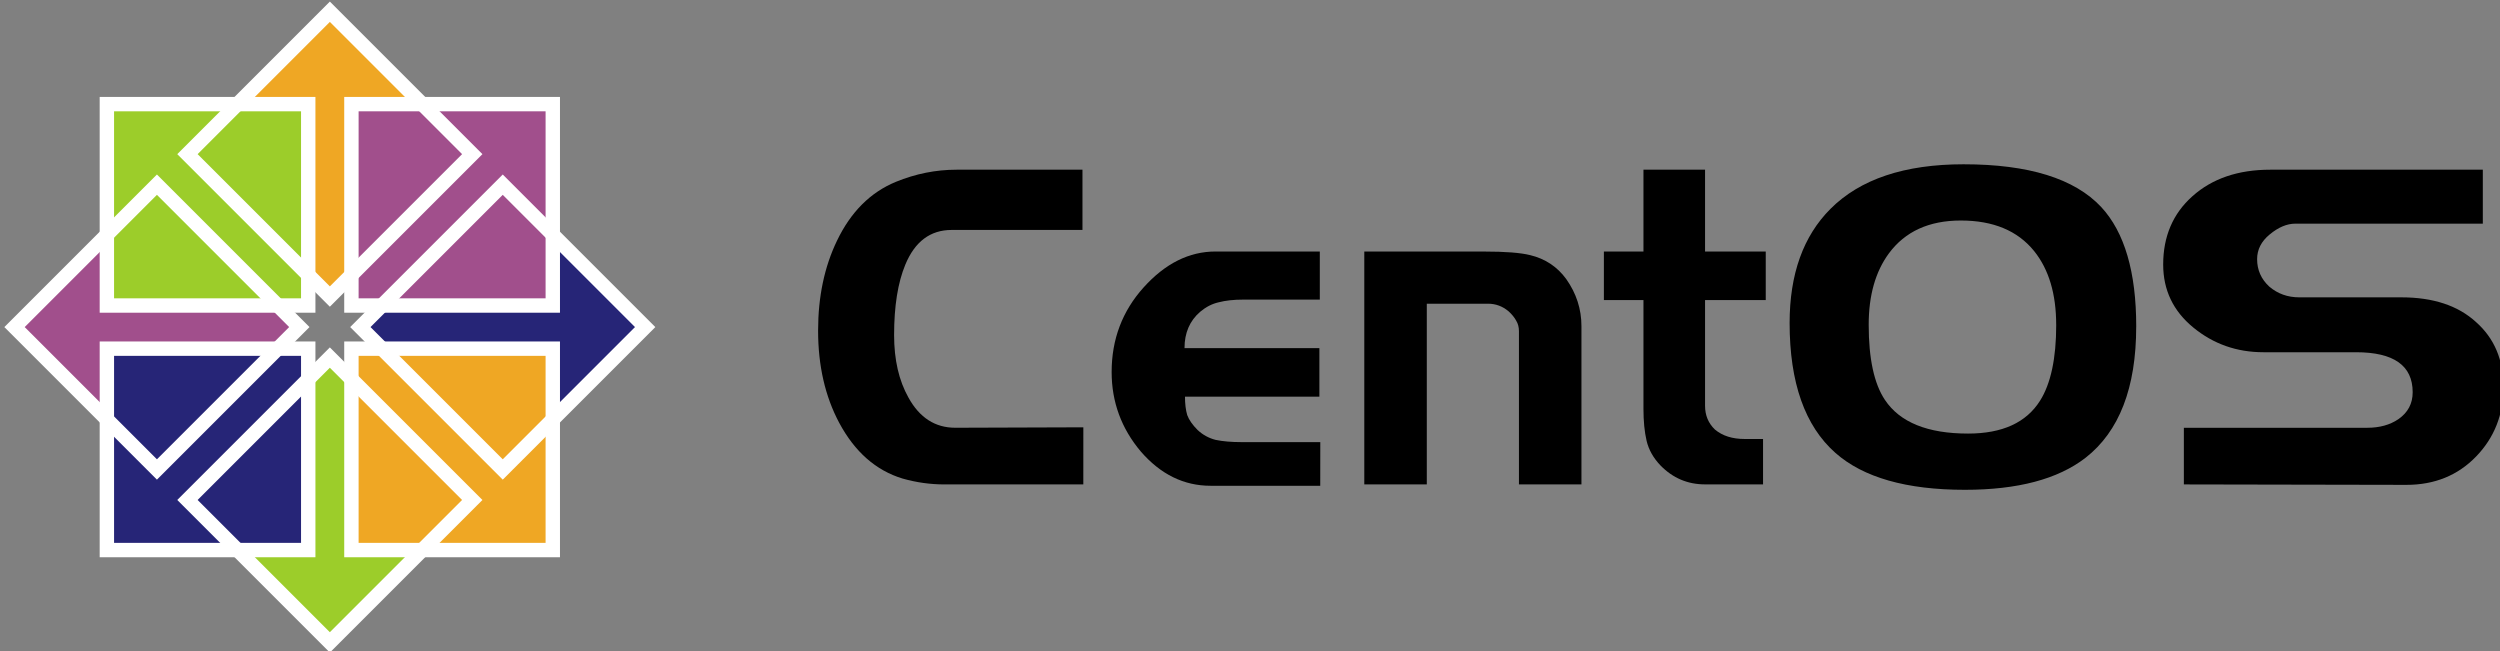 <?xml version="1.0" encoding="UTF-8" standalone="no"?>
<!-- Created with Inkscape (http://www.inkscape.org/) -->

<svg
   width="172.679mm"
   height="44.979mm"
   viewBox="0 0 172.679 44.979"
   version="1.1"
   id="svg9525"
   xmlns="http://www.w3.org/2000/svg"
   xmlns:svg="http://www.w3.org/2000/svg">
  <rect x="0" y="0" width="172.679" height="44.979" fill="#808080" stroke="none"/>
  <defs
     id="defs9522" />
  <g
     id="layer1"
     transform="matrix(0.531,0,0,0.531,30.525,-43.829)">
    <g
       id="v1_centos-logo"
       transform="matrix(3.81,0,0,3.81,-4377.661,-1883.306)">
      <g
         id="g19340">
        <path
           d="m 1143.415,526.325 0.804,0.799 -0.804,0.799 h -5.659 v 2.663 l -3.451,-3.462 3.451,-3.404 v 2.605 z"
           id="path19316"
           style="display:inline;overflow:visible;visibility:visible;fill:#a14f8c;fill-opacity:1;fill-rule:evenodd;stroke:none;stroke-width:4.294;marker:none" />
        <path
           d="m 1145.977,525.386 -0.799,0.804 -0.799,-0.804 v -5.659 h -2.663 l 3.462,-3.451 3.404,3.451 h -2.605 z"
           id="path19318"
           style="display:inline;overflow:visible;visibility:visible;fill:#efa724;fill-opacity:1;fill-rule:evenodd;stroke:none;stroke-width:4.294;marker:none" />
        <path
           d="m 1146.916,527.948 -0.804,-0.799 0.804,-0.799 h 5.659 v -2.663 l 3.451,3.462 -3.451,3.404 v -2.605 z"
           id="path19320"
           style="display:inline;overflow:visible;visibility:visible;fill:#262577;fill-opacity:1;fill-rule:evenodd;stroke:none;stroke-width:4.294;marker:none" />
        <path
           d="m 1144.354,528.888 0.799,-0.804 0.799,0.804 v 5.659 h 2.663 l -3.462,3.451 -3.404,-3.451 h 2.605 z"
           id="path19322"
           style="display:inline;overflow:visible;visibility:visible;fill:#9ccd2a;fill-opacity:1;fill-rule:evenodd;stroke:none;stroke-width:4.294;marker:none" />
        <path
           d="m 1137.553,519.525 h 6.875 v 6.876 h -6.875 z"
           id="path19324"
           style="fill:#9ccd2a;fill-opacity:1;stroke:#ffffff;stroke-width:0.491;stroke-linecap:butt;stroke-linejoin:miter;stroke-miterlimit:4;stroke-dashoffset:0;stroke-opacity:1" />
        <path
           d="m 1145.902,519.525 h 6.875 v 6.876 h -6.875 z"
           id="path19326"
           style="fill:#a14f8c;fill-opacity:1;stroke:#ffffff;stroke-width:0.491;stroke-linecap:butt;stroke-linejoin:miter;stroke-miterlimit:4;stroke-dashoffset:0;stroke-opacity:1" />
        <path
           d="m 1145.902,527.874 h 6.875 v 6.876 h -6.875 z"
           id="path19328"
           style="fill:#efa724;fill-opacity:1;stroke:#ffffff;stroke-width:0.491;stroke-linecap:butt;stroke-linejoin:miter;stroke-miterlimit:4;stroke-dashoffset:0;stroke-opacity:1" />
        <path
           d="m 1137.553,527.874 h 6.875 v 6.876 h -6.875 z"
           id="path19330"
           style="fill:#262577;fill-opacity:1;stroke:#ffffff;stroke-width:0.491;stroke-linecap:butt;stroke-linejoin:miter;stroke-miterlimit:4;stroke-dashoffset:0;stroke-opacity:1" />
        <path
           d="m 1134.4,527.137 4.862,-4.862 4.862,4.862 -4.862,4.862 z"
           id="path19332"
           style="fill:none;stroke:#ffffff;stroke-width:0.491;stroke-linecap:butt;stroke-linejoin:miter;stroke-miterlimit:4;stroke-dashoffset:0;stroke-opacity:1" />
        <path
           d="m 1140.304,521.233 4.862,-4.862 4.862,4.862 -4.862,4.862 z"
           id="path19334"
           style="fill:none;stroke:#ffffff;stroke-width:0.491;stroke-linecap:butt;stroke-linejoin:miter;stroke-miterlimit:4;stroke-dasharray:none;stroke-dashoffset:0;stroke-opacity:1" />
        <path
           d="m 1146.207,527.137 4.862,-4.862 4.862,4.862 -4.862,4.862 z"
           id="path19336"
           style="fill:none;stroke:#ffffff;stroke-width:0.491;stroke-linecap:butt;stroke-linejoin:miter;stroke-miterlimit:4;stroke-dashoffset:0;stroke-opacity:1" />
        <path
           d="m 1140.304,533.04 4.862,-4.862 4.862,4.862 -4.862,4.862 z"
           id="path19338"
           style="fill:none;stroke:#ffffff;stroke-width:0.491;stroke-linecap:butt;stroke-linejoin:miter;stroke-miterlimit:4;stroke-dashoffset:0;stroke-opacity:1" />
      </g>
      <g
         aria-label="CentOS"
         id="text19344"
         style="font-size:15.349px;line-height:1.25;stroke-width:0.384">
        <path
           d="m 1170.89,532.509 h -4.743 q -0.721,0 -1.427,-0.2 -1.366,-0.414 -2.164,-1.903 -0.721,-1.351 -0.721,-3.147 0,-1.734 0.645,-3.07 0.706,-1.473 2.011,-2.011 1.013,-0.414 2.072,-0.414 h 4.298 v 2.057 h -4.466 q -1.09,0 -1.581,1.182 -0.384,0.921 -0.384,2.41 0,1.259 0.491,2.133 0.568,1.028 1.596,1.028 l 4.374,-0.015 z"
           style="font-family:Denmark;-inkscape-font-specification:Denmark"
           id="path21194" />
        <path
           d="m 1178.979,532.555 h -3.745 q -1.366,0 -2.379,-1.167 -0.998,-1.182 -0.998,-2.717 0,-1.673 1.09,-2.886 1.105,-1.228 2.456,-1.228 h 3.561 v 1.642 h -2.609 q -0.491,0 -0.844,0.092 -0.338,0.077 -0.629,0.322 -0.537,0.46 -0.537,1.243 h 4.605 v 1.658 h -4.589 q 0,0.368 0.077,0.629 0.092,0.246 0.353,0.507 0.261,0.246 0.614,0.338 0.368,0.077 0.89,0.077 h 2.686 z"
           style="font-family:Denmark;-inkscape-font-specification:Denmark"
           id="path21196" />
        <path
           d="m 1187.897,532.509 h -2.134 v -5.234 q 0,-0.2 -0.092,-0.353 -0.092,-0.169 -0.261,-0.322 -0.307,-0.261 -0.706,-0.261 h -2.087 v 6.17 h -2.134 v -7.951 h 4.083 q 1.09,0 1.581,0.123 0.767,0.184 1.228,0.813 0.522,0.737 0.522,1.612 z"
           style="font-family:Denmark;-inkscape-font-specification:Denmark"
           id="path21198" />
        <path
           d="m 1194.189,526.216 h -2.072 v 3.607 q 0,0.491 0.338,0.813 0.384,0.322 1.013,0.322 h 0.629 v 1.55 h -1.98 q -0.89,0 -1.52,-0.645 -0.368,-0.384 -0.476,-0.844 -0.107,-0.46 -0.107,-1.09 v -3.714 h -1.351 v -1.658 h 1.351 v -2.793 h 2.103 v 2.793 h 2.072 z"
           style="font-family:Denmark;-inkscape-font-specification:Denmark"
           id="path21200" />
        <path
           d="m 1206.837,527.121 q 0,3.131 -1.734,4.482 -1.412,1.09 -4.114,1.09 -2.993,0 -4.42,-1.259 -1.565,-1.381 -1.565,-4.436 0,-2.502 1.397,-3.899 1.52,-1.52 4.543,-1.52 3.331,0 4.697,1.458 1.197,1.289 1.197,4.083 z m -2.732,-0.061 q 0,-1.581 -0.752,-2.517 -0.844,-1.044 -2.502,-1.044 -1.627,0 -2.456,1.12 -0.691,0.936 -0.691,2.44 0,1.734 0.553,2.563 0.767,1.151 2.84,1.151 1.75,0 2.456,-1.12 0.553,-0.875 0.553,-2.594 z"
           style="font-family:Denmark;-inkscape-font-specification:Denmark"
           id="path21202" />
        <path
           d="m 1219.377,529.178 q 0,1.412 -0.936,2.379 -0.936,0.967 -2.379,0.967 l -7.598,-0.015 v -1.934 h 6.262 q 0.629,0 1.059,-0.292 0.491,-0.338 0.491,-0.921 0,-1.366 -1.934,-1.366 h -3.162 q -1.366,0 -2.394,-0.844 -1.028,-0.844 -1.028,-2.149 0,-1.443 0.998,-2.333 1.013,-0.906 2.655,-0.906 h 7.26 v 1.842 h -6.401 q -0.43,0 -0.875,0.368 -0.43,0.353 -0.43,0.844 0,0.553 0.414,0.936 0.43,0.368 1.028,0.368 h 3.484 q 1.627,0 2.548,0.844 0.936,0.829 0.936,2.21 z"
           style="font-family:Denmark;-inkscape-font-specification:Denmark"
           id="path21204" />
      </g>
    </g>
  </g>
</svg>
